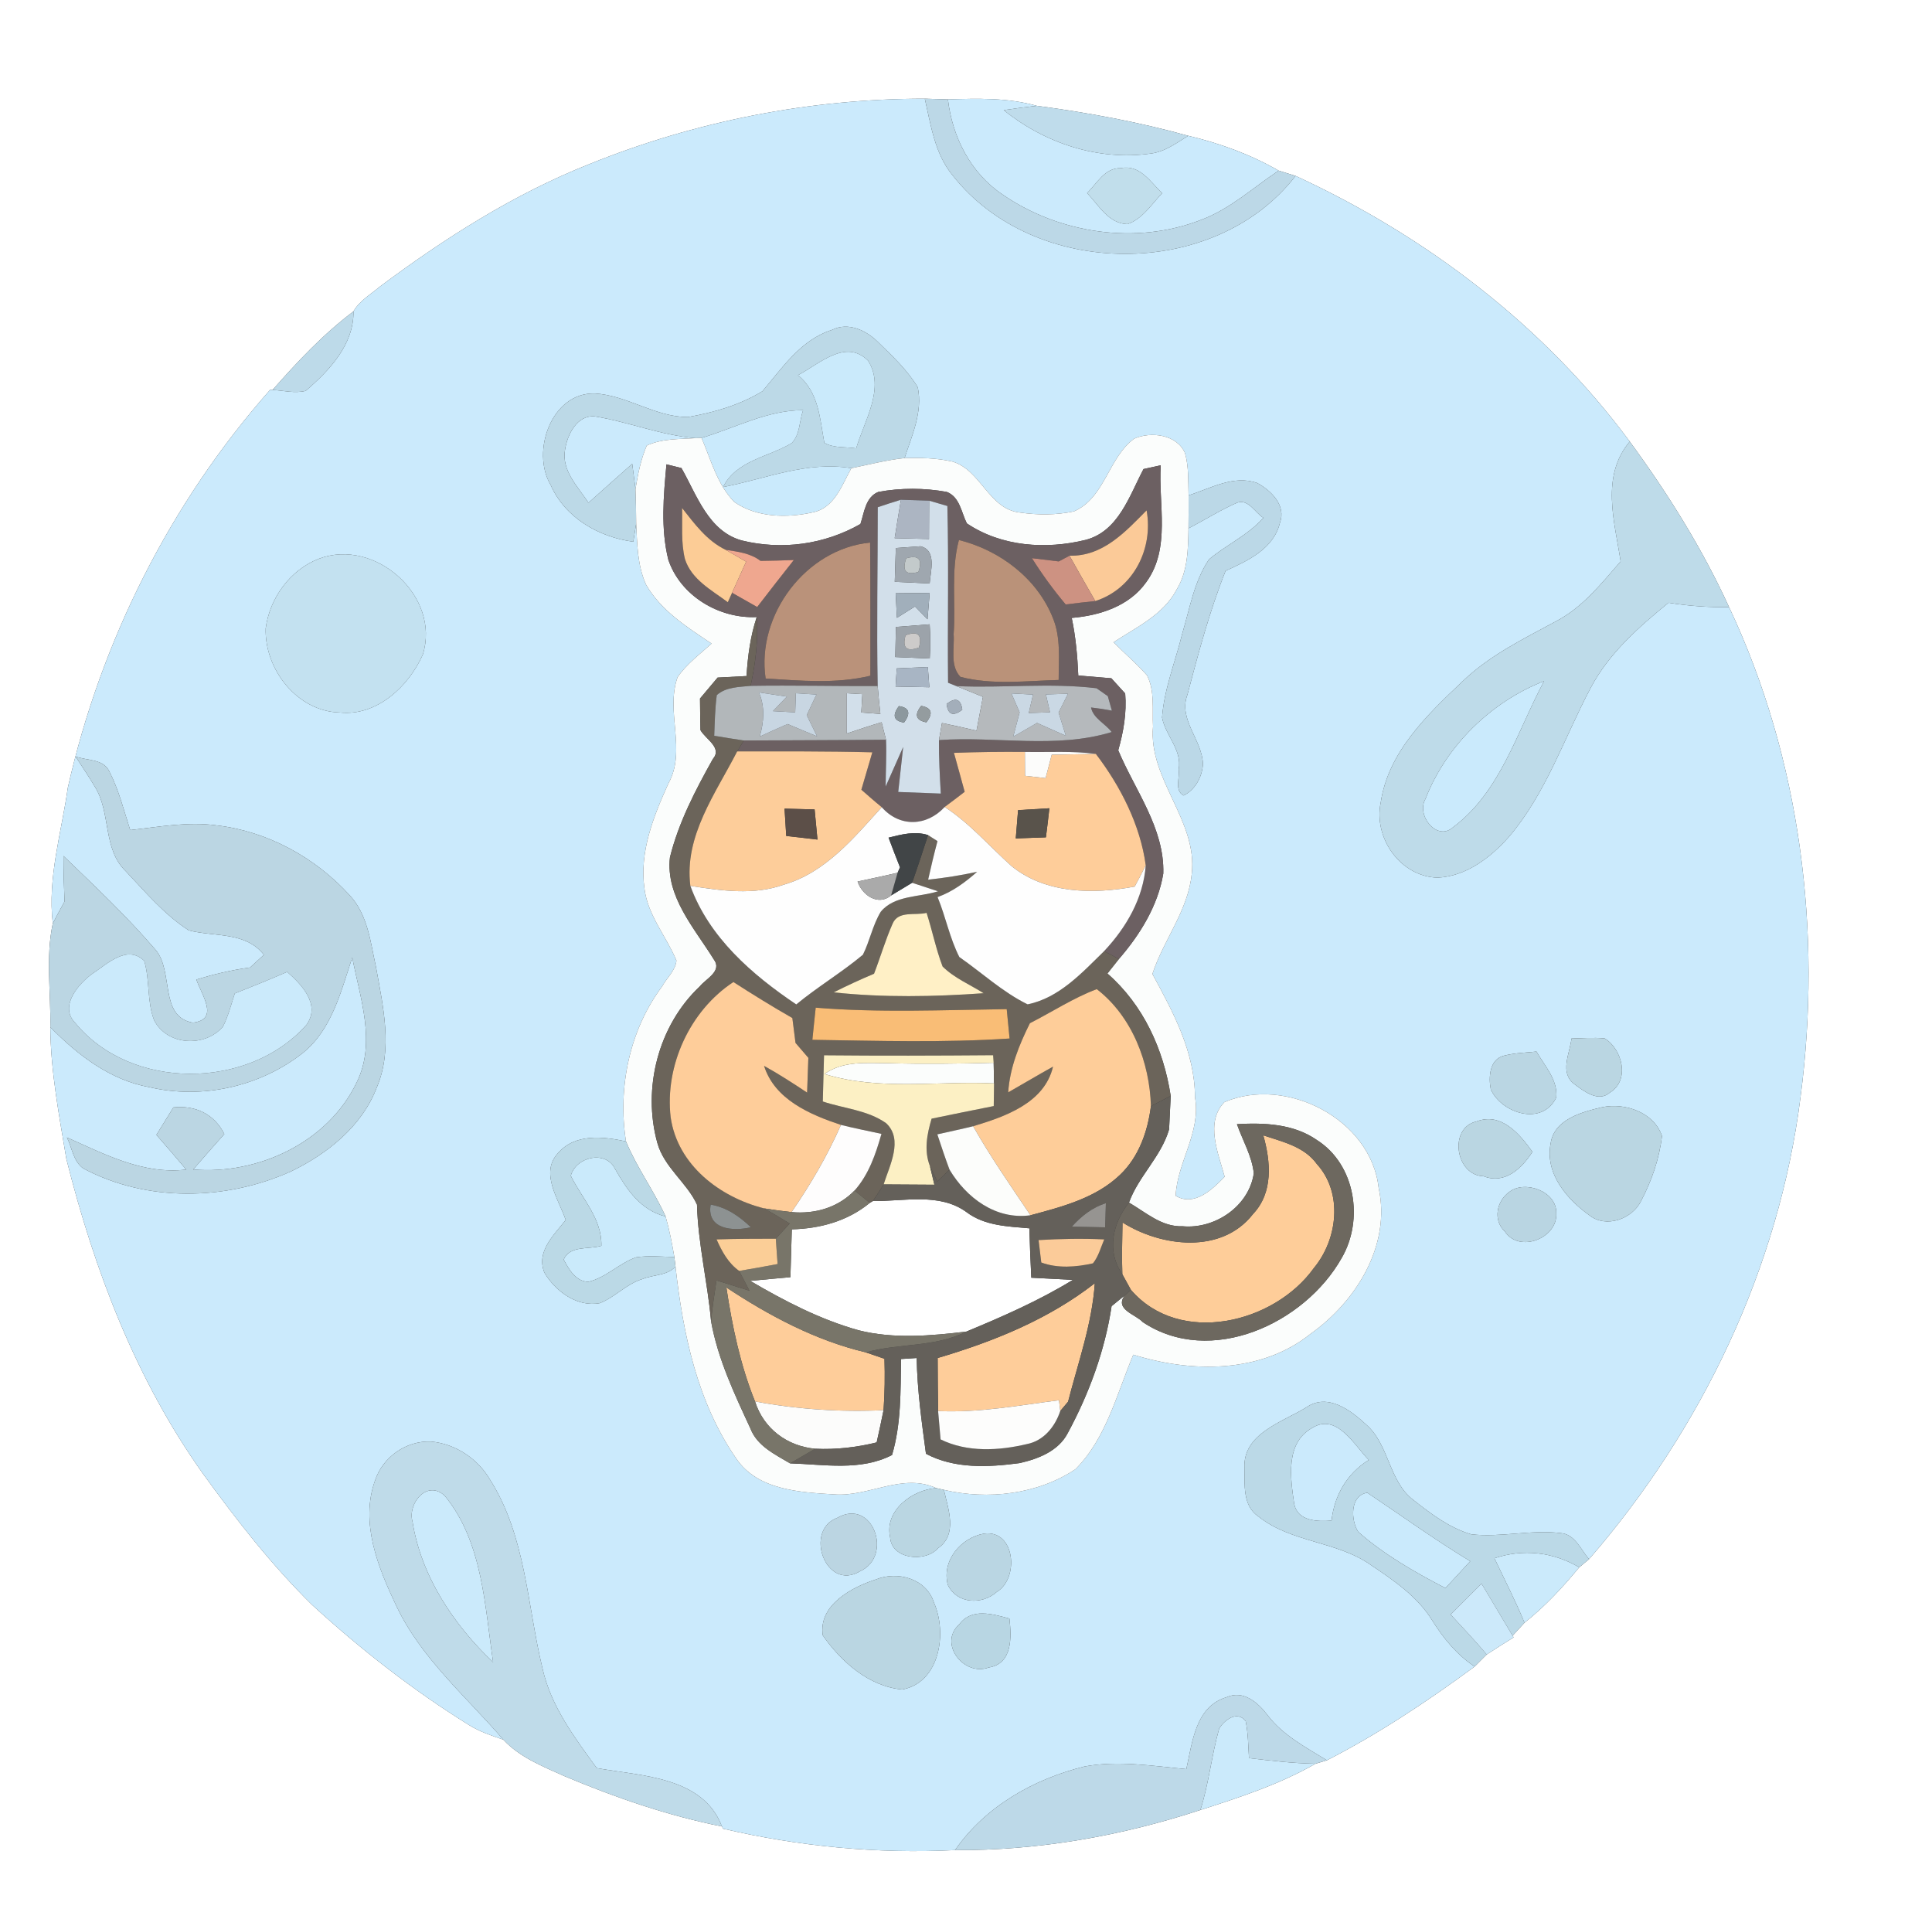 <?xml version="1.0" encoding="UTF-8" ?>
<!DOCTYPE svg PUBLIC "-//W3C//DTD SVG 1.1//EN" "http://www.w3.org/Graphics/SVG/1.1/DTD/svg11.dtd">
<svg width="250pt" height="247pt" viewBox="0 0 250 247" version="1.1" xmlns="http://www.w3.org/2000/svg">
<rect x="0" y="0" width="250" height="247" fill="#333333" stroke="none"/>
<g id="#ffffffff">
<path fill="#ffffff" opacity="1.00" d=" M 0.00 0.00 L 250.00 0.00 L 250.00 247.00 L 0.00 247.00 L 0.00 0.00 M 76.27 21.23 C 66.48 25.11 57.54 30.83 49.13 37.10 C 47.96 38.10 46.50 38.93 45.74 40.29 C 41.84 43.22 38.48 46.80 35.27 50.45 L 34.97 50.42 C 22.06 65.01 13.06 82.92 8.78 101.90 C 7.96 107.73 6.13 113.54 6.83 119.48 C 5.89 123.88 6.60 128.44 6.51 132.90 C 6.55 138.63 7.65 144.28 8.58 149.92 C 12.20 164.35 17.61 178.54 26.30 190.73 C 30.60 196.67 35.13 202.48 40.36 207.63 C 46.68 213.42 53.47 218.72 60.76 223.24 C 62.11 224.07 63.63 224.58 65.13 225.09 C 67.28 227.41 70.31 228.58 73.13 229.85 C 79.68 232.60 86.45 234.93 93.42 236.32 L 93.57 236.61 C 103.39 238.91 113.51 239.88 123.58 239.38 C 134.35 239.45 145.11 237.55 155.33 234.19 C 160.43 232.55 165.57 230.87 170.23 228.20 L 171.70 227.76 C 178.43 224.31 184.73 220.11 190.82 215.63 C 191.21 215.24 191.99 214.46 192.38 214.07 C 193.53 213.32 194.69 212.58 195.86 211.86 L 195.73 211.64 C 196.11 211.22 196.88 210.38 197.27 209.96 C 199.91 207.87 202.21 205.39 204.35 202.79 C 204.67 202.53 205.30 202.01 205.62 201.74 C 220.16 184.98 230.19 164.09 232.98 142.00 C 235.80 120.56 232.99 98.19 223.74 78.55 C 220.27 70.96 215.82 63.85 210.89 57.13 C 199.79 42.13 184.53 30.55 167.65 22.76 C 167.10 22.59 166.01 22.25 165.46 22.08 C 161.82 19.98 157.84 18.54 153.76 17.57 C 147.34 15.78 140.75 14.57 134.15 13.69 C 130.41 12.63 126.50 12.74 122.66 12.86 C 121.91 12.84 120.42 12.80 119.67 12.77 C 104.84 12.77 90.01 15.67 76.27 21.23 Z" />
<path fill="#ffffff" opacity="1.00" d=" M 112.55 155.64 L 112.95 155.40 C 116.96 155.45 121.56 154.28 125.06 156.83 C 127.41 158.61 130.39 158.68 133.20 158.93 C 133.26 161.06 133.34 163.19 133.45 165.32 C 135.24 165.41 137.04 165.50 138.83 165.60 C 134.47 168.27 129.77 170.33 125.05 172.29 C 120.44 172.84 115.66 173.27 111.10 172.12 C 106.13 170.73 101.51 168.33 97.08 165.73 C 98.81 165.56 100.54 165.41 102.28 165.25 C 102.35 163.19 102.41 161.12 102.46 159.06 C 106.13 158.97 109.69 157.99 112.55 155.64 Z" />
</g>
<g id="#cbeafcff">
<path fill="#cbeafc" opacity="1.00" d=" M 76.27 21.23 C 90.01 15.67 104.84 12.77 119.67 12.77 C 120.45 16.19 120.96 19.89 123.26 22.68 C 133.80 36.12 157.13 36.33 167.65 22.76 C 184.53 30.55 199.79 42.13 210.89 57.13 C 207.10 61.63 208.92 67.45 209.71 72.64 C 207.21 75.51 204.78 78.60 201.34 80.39 C 197.12 82.67 192.72 84.81 189.23 88.18 C 184.65 92.52 179.64 97.29 178.66 103.85 C 177.72 108.43 181.20 113.41 186.01 113.56 C 189.72 113.39 192.90 110.95 195.26 108.27 C 200.08 102.62 202.41 95.45 205.84 88.99 C 208.20 84.52 212.05 81.14 215.90 77.99 C 218.49 78.40 221.12 78.60 223.74 78.55 C 232.99 98.19 235.80 120.56 232.98 142.00 C 230.19 164.09 220.16 184.98 205.62 201.74 C 204.55 200.50 203.80 198.49 201.93 198.36 C 198.08 197.89 194.22 198.96 190.38 198.52 C 187.58 197.70 185.19 195.89 182.93 194.11 C 179.68 191.68 179.80 186.94 176.77 184.31 C 174.76 182.45 171.78 180.20 169.05 182.09 C 165.95 184.00 160.84 185.47 161.03 189.91 C 161.07 192.03 160.78 194.82 162.80 196.18 C 167.06 199.62 173.01 199.38 177.42 202.51 C 180.38 204.50 183.44 206.58 185.34 209.68 C 186.78 211.98 188.53 214.12 190.82 215.63 C 184.73 220.11 178.43 224.31 171.70 227.76 C 168.96 226.07 166.02 224.54 164.03 221.93 C 162.80 220.30 160.88 218.62 158.71 219.60 C 154.68 220.80 154.29 225.45 153.51 228.90 C 149.15 228.50 144.71 227.75 140.34 228.56 C 133.77 230.18 127.49 233.73 123.58 239.38 C 113.51 239.88 103.39 238.91 93.57 236.61 L 93.42 236.32 C 90.96 229.85 82.98 229.80 77.22 228.77 C 74.34 224.81 71.28 220.75 70.20 215.87 C 68.21 207.70 68.06 198.81 63.44 191.50 C 61.85 188.75 58.95 186.81 55.78 186.52 C 52.56 186.38 49.51 188.53 48.52 191.59 C 46.58 197.03 48.92 202.81 51.26 207.73 C 54.47 214.55 60.30 219.48 65.13 225.09 C 63.63 224.58 62.11 224.07 60.76 223.24 C 53.47 218.72 46.68 213.42 40.36 207.63 C 35.13 202.48 30.60 196.67 26.30 190.73 C 17.61 178.54 12.20 164.35 8.58 149.92 C 7.65 144.28 6.55 138.63 6.51 132.90 C 10.06 136.51 14.25 139.75 19.35 140.67 C 26.21 142.28 33.71 140.57 39.23 136.21 C 42.96 133.16 44.13 128.26 45.58 123.89 C 46.60 129.15 48.71 134.91 46.15 140.06 C 42.43 147.82 33.38 152.03 25.00 151.32 C 26.33 149.78 27.67 148.25 29.03 146.73 C 27.71 144.12 25.29 143.00 22.44 143.28 C 21.71 144.46 20.98 145.65 20.24 146.84 C 21.54 148.33 22.83 149.82 24.10 151.33 C 18.53 151.99 13.56 149.35 8.66 147.17 C 9.32 148.49 9.48 150.26 10.76 151.17 C 19.01 155.57 29.21 155.36 37.65 151.57 C 42.38 149.28 46.84 145.73 48.76 140.69 C 50.87 135.72 49.57 130.24 48.66 125.16 C 47.95 121.94 47.60 118.36 45.25 115.84 C 40.79 110.94 34.61 107.55 28.00 106.79 C 24.28 106.28 20.54 107.00 16.85 107.40 C 16.02 104.84 15.38 102.20 14.14 99.80 C 13.37 98.15 11.20 98.44 9.77 97.87 C 10.60 99.16 11.47 100.43 12.25 101.75 C 14.39 105.11 13.25 109.80 16.26 112.71 C 18.82 115.42 21.27 118.35 24.43 120.38 C 27.76 121.24 31.77 120.51 34.15 123.54 C 33.70 123.95 32.81 124.77 32.36 125.18 C 30.00 125.50 27.68 126.05 25.41 126.74 C 26.05 128.67 28.46 131.92 24.95 132.32 C 20.55 131.54 22.53 125.64 20.11 122.87 C 16.43 118.58 12.28 114.67 8.21 110.75 C 8.21 112.72 8.27 114.68 8.35 116.64 C 7.83 117.58 7.33 118.53 6.83 119.48 C 6.13 113.54 7.96 107.73 8.78 101.90 C 13.06 82.92 22.06 65.01 34.97 50.42 L 35.27 50.45 C 36.69 50.53 38.15 50.93 39.56 50.57 C 42.61 47.94 45.79 44.61 45.74 40.29 C 46.50 38.93 47.96 38.10 49.13 37.10 C 57.54 30.83 66.48 25.11 76.27 21.23 M 107.67 42.68 C 103.63 43.96 101.26 47.56 98.66 50.62 C 95.76 52.40 92.37 53.38 89.02 53.96 C 84.81 53.98 81.17 51.15 76.97 50.91 C 71.36 50.76 68.69 58.42 71.25 62.74 C 73.12 66.99 77.48 69.50 81.95 70.09 C 82.04 69.51 82.23 68.33 82.32 67.74 C 82.45 70.39 82.48 73.16 83.59 75.63 C 85.52 79.01 88.92 81.16 92.08 83.27 C 90.56 84.65 88.86 85.90 87.68 87.61 C 86.08 92.08 88.87 97.07 86.50 101.35 C 84.58 105.60 82.72 110.19 83.39 114.95 C 83.81 118.43 86.22 121.14 87.53 124.28 C 87.42 125.56 86.27 126.53 85.68 127.63 C 81.44 133.29 79.92 140.75 81.00 147.68 C 78.03 147.05 74.40 146.63 72.19 149.22 C 69.83 151.79 72.30 155.18 73.20 157.85 C 71.69 159.80 69.33 161.93 70.45 164.67 C 71.88 167.08 74.68 169.16 77.62 168.61 C 79.60 167.83 81.08 166.10 83.14 165.49 C 84.54 164.91 86.33 165.07 87.41 163.88 C 88.37 172.53 90.23 181.47 95.28 188.73 C 98.06 192.83 103.52 193.08 108.00 193.36 C 112.46 193.68 116.78 190.55 121.14 192.54 C 118.04 192.77 114.42 195.44 115.18 198.89 C 115.34 201.76 119.71 202.20 121.37 200.33 C 123.97 198.53 122.69 195.24 122.14 192.77 C 127.82 194.10 134.27 193.37 139.17 190.09 C 143.16 186.09 144.51 180.34 146.65 175.28 C 154.18 177.63 163.16 177.74 169.59 172.58 C 175.48 168.39 180.01 161.16 178.40 153.71 C 177.42 144.81 166.42 139.18 158.44 142.60 C 155.89 145.22 157.66 149.23 158.47 152.26 C 156.88 153.88 154.56 156.16 152.13 154.72 C 152.33 150.35 155.44 146.49 154.63 141.96 C 154.61 136.11 151.82 130.99 149.12 126.02 C 150.56 121.60 153.75 117.81 154.21 113.06 C 155.00 106.15 148.59 100.88 149.20 94.00 C 149.09 91.80 149.45 89.42 148.43 87.39 C 147.08 85.86 145.52 84.54 144.09 83.10 C 147.05 81.15 150.55 79.55 152.27 76.26 C 153.71 73.89 153.74 71.04 153.79 68.36 C 155.90 67.28 157.91 65.99 160.09 65.04 C 161.56 64.53 162.41 66.35 163.48 67.00 C 161.50 69.25 158.71 70.47 156.45 72.37 C 154.51 75.23 153.96 78.73 152.98 81.99 C 152.10 85.60 150.64 89.11 150.37 92.84 C 150.81 95.17 152.99 97.03 152.52 99.55 C 152.69 100.64 151.93 102.27 153.16 102.93 C 154.66 102.18 155.55 100.54 155.66 98.90 C 155.61 95.76 152.43 93.12 153.65 89.89 C 155.08 84.48 156.52 79.06 158.59 73.86 C 161.45 72.56 164.81 71.02 165.62 67.65 C 166.46 65.41 164.49 63.47 162.69 62.50 C 159.66 61.40 156.64 63.20 153.80 64.09 C 153.74 62.27 153.84 60.40 153.34 58.63 C 152.29 56.20 148.94 55.80 146.77 56.75 C 143.40 59.21 142.99 64.42 138.96 66.17 C 136.68 66.65 134.31 66.65 132.01 66.32 C 127.95 65.91 126.95 60.81 123.24 59.72 C 121.21 59.26 119.11 59.22 117.05 59.27 C 118.01 56.34 119.42 53.28 118.76 50.12 C 117.43 47.90 115.51 46.10 113.67 44.31 C 112.15 42.77 109.78 41.62 107.67 42.68 M 41.25 72.30 C 37.53 73.74 34.90 77.39 34.38 81.30 C 34.22 86.59 38.45 92.04 43.95 92.19 C 48.76 92.70 52.88 88.81 54.71 84.70 C 57.08 77.16 48.54 69.53 41.25 72.30 M 203.35 134.37 C 203.13 136.30 201.76 138.81 203.73 140.28 C 204.98 141.20 206.83 142.66 208.31 141.37 C 210.96 139.77 209.92 135.74 207.65 134.36 C 206.22 134.22 204.78 134.33 203.35 134.37 M 194.58 136.60 C 192.72 137.09 192.60 139.41 192.91 140.97 C 194.36 144.08 199.58 145.74 201.38 142.00 C 201.59 139.70 199.88 137.92 198.82 136.06 C 197.40 136.20 195.96 136.24 194.58 136.60 M 207.32 143.26 C 204.71 143.87 201.10 144.82 200.65 147.95 C 199.90 151.84 202.74 155.16 205.69 157.26 C 207.85 158.95 211.23 157.71 212.36 155.38 C 213.73 152.77 214.72 149.92 215.06 146.98 C 214.02 143.92 210.28 142.64 207.32 143.26 M 191.98 152.19 C 194.74 153.27 196.93 151.17 198.30 149.03 C 196.65 146.75 194.28 143.87 191.07 145.10 C 187.41 145.90 188.32 152.10 191.98 152.19 M 195.29 154.23 C 193.66 155.40 193.16 157.87 194.72 159.33 C 196.58 162.18 201.59 160.22 201.38 156.96 C 201.47 154.14 197.29 152.64 195.29 154.23 M 108.36 196.38 C 103.98 197.99 106.86 205.96 111.27 203.31 C 115.64 201.36 112.94 193.76 108.36 196.38 M 127.34 198.43 C 124.33 198.95 121.82 201.94 122.65 205.07 C 123.83 207.55 127.09 207.67 128.99 205.97 C 131.92 204.21 131.37 197.90 127.34 198.43 M 113.32 204.37 C 110.18 205.38 105.87 207.70 106.47 211.60 C 108.85 215.01 112.44 218.21 116.75 218.60 C 121.63 217.70 122.59 211.25 120.85 207.35 C 119.87 204.24 116.13 203.22 113.32 204.37 M 124.12 210.18 C 121.38 212.64 124.71 216.95 127.95 215.75 C 131.04 215.26 130.89 211.82 130.62 209.42 C 128.44 208.84 125.73 208.00 124.12 210.18 Z" />
<path fill="#cbeafc" opacity="1.00" d=" M 122.66 12.86 C 126.50 12.74 130.41 12.63 134.15 13.69 C 132.73 13.85 131.31 14.04 129.89 14.25 C 135.17 18.52 142.11 20.83 148.89 19.87 C 150.73 19.65 152.23 18.50 153.76 17.57 C 157.84 18.54 161.82 19.98 165.46 22.08 C 162.16 24.26 159.19 27.04 155.44 28.44 C 147.06 31.72 137.12 30.25 129.76 25.19 C 125.60 22.41 123.24 17.75 122.66 12.86 M 140.67 24.98 C 142.18 26.55 143.43 28.92 145.89 29.00 C 147.86 28.32 149.00 26.43 150.38 25.00 C 148.89 23.55 147.47 21.24 145.03 21.76 C 142.97 21.69 141.95 23.73 140.67 24.98 Z" />
<path fill="#cbeafc" opacity="1.00" d=" M 73.12 58.15 C 73.42 56.22 74.67 53.66 76.98 53.88 C 81.37 54.59 85.56 56.34 90.02 56.69 C 87.90 56.83 85.66 56.73 83.69 57.65 C 82.92 59.43 82.55 61.35 82.23 63.26 C 82.13 62.45 81.91 60.82 81.81 60.01 C 79.91 61.68 78.04 63.37 76.15 65.05 C 74.78 62.97 72.62 60.87 73.12 58.15 Z" />
<path fill="#cbeafc" opacity="1.00" d=" M 169.79 184.76 C 172.96 182.76 175.23 186.98 177.12 188.90 C 174.30 190.66 172.67 193.46 172.30 196.75 C 170.48 196.88 167.93 196.85 167.47 194.60 C 166.99 191.28 166.28 186.71 169.79 184.76 Z" />
</g>
<g id="#bcd8e7ff">
<path fill="#bcd8e7" opacity="1.00" d=" M 119.67 12.77 C 120.42 12.80 121.91 12.84 122.66 12.86 C 123.24 17.75 125.60 22.41 129.76 25.19 C 137.12 30.25 147.06 31.72 155.44 28.44 C 159.19 27.04 162.16 24.26 165.46 22.08 C 166.01 22.25 167.10 22.59 167.65 22.76 C 157.13 36.33 133.80 36.12 123.26 22.68 C 120.96 19.89 120.45 16.19 119.67 12.77 Z" />
</g>
<g id="#bfdcebff">
<path fill="#bfdceb" opacity="1.00" d=" M 129.89 14.25 C 131.31 14.04 132.73 13.85 134.15 13.69 C 140.75 14.57 147.34 15.78 153.76 17.57 C 152.23 18.50 150.73 19.65 148.89 19.87 C 142.11 20.83 135.17 18.52 129.89 14.25 Z" />
</g>
<g id="#c1deebff">
<path fill="#c1deeb" opacity="1.00" d=" M 140.67 24.98 C 141.95 23.73 142.97 21.69 145.03 21.76 C 147.47 21.24 148.89 23.55 150.38 25.00 C 149.00 26.43 147.86 28.32 145.89 29.00 C 143.43 28.92 142.18 26.55 140.67 24.98 Z" />
</g>
<g id="#bddae9ff">
<path fill="#bddae9" opacity="1.00" d=" M 35.27 50.45 C 38.48 46.80 41.84 43.22 45.74 40.29 C 45.79 44.61 42.61 47.94 39.56 50.57 C 38.15 50.93 36.69 50.53 35.27 50.45 Z" />
</g>
<g id="#bcd9e7ff">
<path fill="#bcd9e7" opacity="1.00" d=" M 107.67 42.68 C 109.78 41.62 112.15 42.77 113.67 44.31 C 115.51 46.10 117.43 47.90 118.76 50.12 C 119.42 53.28 118.01 56.34 117.05 59.27 C 114.72 59.52 112.45 60.11 110.16 60.58 C 104.42 59.62 99.08 61.96 93.56 63.02 C 95.31 59.54 99.43 59.16 102.45 57.33 C 103.53 56.23 103.43 54.46 103.92 53.07 C 99.26 53.07 95.14 55.37 90.78 56.66 L 90.02 56.69 C 85.56 56.34 81.37 54.59 76.98 53.88 C 74.67 53.66 73.42 56.22 73.12 58.15 C 72.62 60.87 74.78 62.97 76.15 65.05 C 78.04 63.37 79.91 61.68 81.81 60.01 C 81.91 60.82 82.13 62.45 82.23 63.26 C 82.28 64.75 82.32 66.25 82.32 67.74 C 82.23 68.33 82.04 69.51 81.95 70.09 C 77.48 69.50 73.12 66.99 71.25 62.74 C 68.69 58.42 71.36 50.76 76.97 50.91 C 81.17 51.15 84.81 53.98 89.02 53.96 C 92.37 53.38 95.76 52.40 98.66 50.62 C 101.26 47.56 103.63 43.96 107.67 42.68 M 103.26 48.54 C 105.96 50.76 106.09 54.15 106.67 57.30 C 107.91 58.01 109.42 57.79 110.79 58.01 C 111.83 54.46 114.58 50.21 112.33 46.67 C 109.42 43.74 105.97 47.14 103.26 48.54 Z" />
</g>
<g id="#caeafbff">
<path fill="#caeafb" opacity="1.00" d=" M 103.26 48.54 C 105.97 47.14 109.42 43.74 112.33 46.67 C 114.58 50.21 111.83 54.46 110.79 58.01 C 109.42 57.79 107.91 58.01 106.67 57.30 C 106.09 54.15 105.96 50.76 103.26 48.54 Z" />
<path fill="#caeafb" opacity="1.00" d=" M 73.86 152.13 C 74.52 149.66 78.41 148.76 79.61 151.28 C 81.14 153.97 82.92 156.59 86.13 157.40 C 86.62 159.12 86.96 160.87 87.26 162.64 C 85.61 162.61 83.95 162.43 82.31 162.68 C 80.11 163.45 78.41 165.32 76.12 165.85 C 74.49 165.80 73.61 164.23 72.94 162.97 C 73.75 161.09 76.21 161.70 77.82 161.19 C 77.89 157.65 75.32 155.10 73.86 152.13 Z" />
</g>
<g id="#caeafcff">
<path fill="#caeafc" opacity="1.00" d=" M 90.78 56.66 C 95.14 55.37 99.26 53.07 103.92 53.07 C 103.43 54.46 103.53 56.23 102.45 57.33 C 99.43 59.16 95.31 59.54 93.56 63.02 C 99.08 61.96 104.42 59.62 110.16 60.58 C 108.95 62.75 108.00 65.69 105.24 66.28 C 101.87 67.04 97.93 66.99 95.01 64.94 C 92.80 62.68 92.00 59.49 90.78 56.66 Z" />
<path fill="#caeafc" opacity="1.00" d=" M 184.46 103.36 C 187.12 96.50 192.97 90.78 199.80 88.13 C 196.32 94.62 194.16 102.48 188.02 107.04 C 185.93 108.92 183.21 105.46 184.46 103.36 Z" />
<path fill="#caeafc" opacity="1.00" d=" M 175.76 198.21 C 174.78 196.72 174.66 193.48 176.93 193.14 C 181.35 196.11 185.68 199.23 190.25 202.00 C 189.18 203.16 188.11 204.32 187.04 205.48 C 183.07 203.42 179.13 201.17 175.76 198.21 Z" />
</g>
<g id="#fbfdfcff">
<path fill="#fbfdfc" opacity="1.00" d=" M 146.77 56.75 C 148.94 55.80 152.29 56.20 153.34 58.63 C 153.84 60.40 153.74 62.27 153.80 64.09 C 153.81 65.51 153.80 66.93 153.79 68.36 C 153.74 71.04 153.71 73.89 152.27 76.26 C 150.55 79.55 147.05 81.15 144.09 83.10 C 145.52 84.54 147.08 85.86 148.43 87.39 C 149.45 89.42 149.09 91.80 149.20 94.00 C 148.59 100.88 155.00 106.15 154.21 113.06 C 153.75 117.81 150.56 121.60 149.12 126.02 C 151.82 130.99 154.61 136.11 154.63 141.96 C 155.44 146.49 152.33 150.35 152.13 154.72 C 154.56 156.16 156.88 153.88 158.47 152.26 C 157.66 149.23 155.89 145.22 158.44 142.60 C 166.42 139.18 177.42 144.81 178.40 153.71 C 180.01 161.16 175.48 168.39 169.59 172.58 C 163.16 177.74 154.18 177.63 146.65 175.28 C 144.51 180.34 143.16 186.09 139.17 190.09 C 134.27 193.37 127.82 194.10 122.14 192.77 L 121.14 192.54 C 116.78 190.55 112.46 193.68 108.00 193.36 C 103.52 193.08 98.06 192.83 95.28 188.73 C 90.23 181.47 88.37 172.53 87.41 163.88 L 87.26 162.64 C 86.96 160.87 86.62 159.12 86.13 157.40 C 84.61 154.05 82.40 151.07 81.00 147.68 C 79.92 140.75 81.44 133.29 85.68 127.63 C 86.27 126.53 87.42 125.56 87.53 124.28 C 86.22 121.14 83.81 118.43 83.39 114.95 C 82.72 110.19 84.58 105.60 86.50 101.35 C 88.87 97.07 86.08 92.08 87.68 87.61 C 88.86 85.90 90.56 84.65 92.08 83.27 C 88.92 81.16 85.52 79.01 83.59 75.63 C 82.48 73.16 82.45 70.39 82.32 67.74 C 82.32 66.25 82.28 64.75 82.23 63.26 C 82.55 61.35 82.92 59.43 83.69 57.65 C 85.66 56.73 87.90 56.83 90.02 56.69 L 90.78 56.66 C 92.00 59.49 92.80 62.68 95.01 64.94 C 97.93 66.99 101.87 67.04 105.24 66.28 C 108.00 65.69 108.95 62.75 110.16 60.58 C 112.45 60.11 114.72 59.52 117.05 59.27 C 119.11 59.22 121.21 59.26 123.24 59.72 C 126.95 60.81 127.95 65.91 132.01 66.32 C 134.31 66.65 136.68 66.65 138.96 66.17 C 142.99 64.42 143.40 59.21 146.77 56.75 M 86.24 60.08 C 85.86 64.18 85.48 68.39 86.48 72.42 C 88.06 77.11 93.06 80.07 97.92 79.84 C 97.10 82.31 96.76 84.88 96.60 87.47 C 95.35 87.53 94.11 87.60 92.86 87.67 C 92.10 88.58 91.34 89.48 90.58 90.38 C 90.59 91.74 90.61 93.11 90.64 94.47 C 91.30 95.65 93.51 96.74 92.24 98.21 C 89.98 102.25 87.81 106.41 86.69 110.93 C 86.12 116.01 89.87 120.10 92.37 124.14 C 93.50 125.65 91.35 126.63 90.56 127.62 C 85.18 132.68 83.10 140.81 85.06 147.88 C 85.94 151.05 88.89 153.02 90.19 155.86 C 90.33 160.94 91.56 165.89 92.01 170.94 C 92.88 175.82 95.03 180.35 97.10 184.82 C 97.97 187.10 100.27 188.17 102.23 189.34 C 106.63 189.47 111.33 190.37 115.43 188.26 C 116.62 184.23 116.53 180.00 116.59 175.84 C 117.09 175.81 118.11 175.74 118.62 175.71 C 118.69 179.87 119.27 183.99 119.82 188.10 C 123.53 190.07 127.87 189.85 131.91 189.31 C 134.33 188.77 136.96 187.76 138.17 185.42 C 140.93 180.31 142.97 174.76 143.84 169.00 C 144.26 168.66 145.11 167.97 145.53 167.62 C 144.20 169.44 146.96 170.06 147.88 171.07 C 156.65 176.90 168.82 171.26 173.60 162.79 C 176.50 157.84 175.40 150.67 170.40 147.50 C 167.38 145.40 163.60 145.25 160.06 145.45 C 160.79 147.56 162.01 149.57 162.24 151.82 C 161.61 156.09 157.19 159.06 153.01 158.66 C 150.33 158.77 148.27 156.86 146.09 155.60 C 147.32 152.19 150.24 149.68 151.28 146.13 C 151.34 144.69 151.41 143.24 151.49 141.80 C 150.56 135.76 147.95 130.02 143.30 125.96 C 143.67 125.49 144.42 124.55 144.79 124.08 C 147.51 120.95 149.85 117.17 150.53 113.02 C 150.70 107.16 146.87 102.26 144.70 97.08 C 145.38 94.69 145.81 92.23 145.60 89.73 C 145.15 89.24 144.25 88.25 143.81 87.76 C 142.38 87.63 140.95 87.51 139.53 87.40 C 139.42 84.90 139.20 82.40 138.68 79.95 C 142.30 79.65 146.13 78.43 148.32 75.33 C 151.53 70.93 149.87 65.22 150.20 60.20 C 149.45 60.36 148.71 60.52 147.97 60.69 C 146.14 64.15 144.74 68.73 140.50 69.85 C 135.36 71.12 129.60 70.74 125.11 67.72 C 124.39 66.30 124.21 64.31 122.52 63.65 C 119.61 63.12 116.56 63.11 113.65 63.65 C 111.99 64.32 111.83 66.33 111.34 67.80 C 106.69 70.45 101.19 71.21 95.99 69.93 C 91.67 68.74 90.17 64.06 88.18 60.56 C 87.69 60.44 86.72 60.20 86.24 60.08 Z" />
<path fill="#fbfdfc" opacity="1.00" d=" M 106.68 138.96 C 109.11 137.23 112.13 137.55 114.93 137.56 C 119.48 137.69 124.03 137.63 128.58 137.51 C 128.59 138.18 128.62 139.51 128.63 140.18 C 121.33 139.83 113.80 141.17 106.68 138.96 Z" />
</g>
<g id="#bedbe9ff">
<path fill="#bedbe9" opacity="1.00" d=" M 209.71 72.64 C 208.92 67.45 207.10 61.63 210.89 57.13 C 215.82 63.85 220.27 70.96 223.74 78.55 C 221.12 78.60 218.49 78.40 215.90 77.99 C 212.05 81.14 208.20 84.52 205.84 88.99 C 202.41 95.45 200.08 102.62 195.26 108.27 C 192.90 110.95 189.72 113.39 186.01 113.56 C 181.20 113.41 177.72 108.43 178.66 103.85 C 179.64 97.29 184.65 92.52 189.23 88.18 C 192.72 84.81 197.12 82.67 201.34 80.39 C 204.78 78.60 207.21 75.51 209.71 72.64 M 184.46 103.36 C 183.21 105.46 185.93 108.92 188.02 107.04 C 194.16 102.48 196.32 94.62 199.80 88.13 C 192.97 90.78 187.12 96.50 184.46 103.36 Z" />
</g>
<g id="#6c6062ff">
<path fill="#6c6062" opacity="1.00" d=" M 86.24 60.08 C 86.72 60.20 87.69 60.44 88.18 60.56 C 90.17 64.06 91.67 68.74 95.99 69.93 C 101.19 71.21 106.69 70.45 111.34 67.80 C 111.83 66.33 111.99 64.32 113.65 63.65 C 116.56 63.11 119.61 63.12 122.52 63.65 C 124.21 64.31 124.39 66.30 125.11 67.72 C 129.60 70.74 135.36 71.12 140.50 69.85 C 144.74 68.73 146.14 64.15 147.97 60.69 C 148.71 60.52 149.45 60.36 150.20 60.20 C 149.87 65.22 151.53 70.93 148.32 75.33 C 146.13 78.43 142.30 79.65 138.68 79.95 C 139.20 82.40 139.42 84.90 139.53 87.40 C 140.95 87.51 142.38 87.63 143.81 87.76 C 144.25 88.25 145.15 89.24 145.60 89.73 C 145.81 92.23 145.38 94.69 144.70 97.08 C 146.87 102.26 150.70 107.16 150.53 113.02 C 149.85 117.17 147.51 120.95 144.79 124.08 C 144.31 123.83 143.35 123.33 142.87 123.07 C 145.74 120.01 147.94 116.24 148.26 111.97 C 147.56 106.75 144.99 101.72 141.80 97.54 C 138.76 97.14 135.68 97.35 132.62 97.29 C 129.56 97.26 126.50 97.30 123.44 97.41 C 123.90 99.09 124.38 100.77 124.83 102.45 C 123.97 103.11 123.11 103.77 122.24 104.41 C 119.92 106.94 116.40 107.06 114.10 104.44 C 113.20 103.71 112.33 102.94 111.46 102.18 C 111.94 100.57 112.41 98.95 112.88 97.34 C 107.05 97.19 101.22 97.22 95.39 97.22 L 96.25 95.81 C 102.38 95.77 108.51 95.78 114.65 95.71 C 114.73 97.73 114.61 99.74 114.60 101.77 C 115.37 100.06 116.11 98.36 116.87 96.65 C 116.66 98.59 116.44 100.53 116.23 102.47 C 118.06 102.53 119.90 102.60 121.74 102.68 C 121.61 100.38 121.48 98.07 121.50 95.76 C 128.93 95.23 136.63 96.93 143.85 94.72 C 143.04 93.63 141.46 92.95 141.18 91.54 C 142.08 91.64 142.98 91.78 143.88 91.95 L 143.35 90.07 C 142.99 89.82 142.26 89.31 141.89 89.05 C 135.87 88.32 129.79 89.05 123.75 88.77 C 123.48 88.67 122.95 88.45 122.68 88.34 C 122.60 80.72 122.78 73.09 122.59 65.47 C 122.00 65.30 120.82 64.95 120.23 64.78 C 119.32 64.75 117.49 64.69 116.58 64.66 C 115.57 64.97 114.57 65.29 113.58 65.63 C 113.58 73.34 113.43 81.05 113.57 88.76 C 108.09 88.79 102.61 88.65 97.13 88.74 C 97.76 85.82 98.13 82.83 97.92 79.84 C 93.06 80.07 88.06 77.11 86.48 72.42 C 85.48 68.39 85.86 64.18 86.24 60.08 M 88.26 65.73 C 88.32 67.93 88.10 70.17 88.63 72.33 C 89.47 74.99 92.09 76.36 94.18 77.92 L 94.73 76.70 C 95.81 77.31 96.89 77.93 97.98 78.54 C 99.55 76.50 101.13 74.47 102.72 72.46 C 101.28 72.51 99.84 72.56 98.41 72.57 C 97.11 71.57 95.47 71.38 93.90 71.14 C 91.48 69.98 89.88 67.78 88.26 65.73 M 138.39 71.90 C 138.04 72.08 137.35 72.45 137.00 72.64 C 135.85 72.50 134.69 72.36 133.53 72.22 C 134.85 74.32 136.31 76.32 137.90 78.21 C 139.18 78.05 140.45 77.90 141.73 77.77 C 146.66 76.19 149.27 71.01 148.37 66.03 C 145.60 68.84 142.70 72.01 138.39 71.90 M 124.08 69.87 C 123.02 73.85 123.69 78.00 123.40 82.06 C 123.54 83.86 122.88 86.13 124.28 87.58 C 128.43 88.66 132.76 88.09 136.99 87.98 C 136.99 85.30 137.29 82.49 136.24 79.95 C 134.19 74.82 129.36 71.18 124.08 69.87 M 99.07 87.79 C 103.59 88.07 108.17 88.51 112.63 87.43 C 112.62 81.68 112.66 75.94 112.59 70.20 C 104.29 71.01 97.85 79.55 99.07 87.79 Z" />
</g>
<g id="#bbd8e7ff">
<path fill="#bbd8e7" opacity="1.00" d=" M 153.80 64.09 C 156.64 63.20 159.66 61.40 162.69 62.50 C 164.49 63.47 166.46 65.41 165.62 67.65 C 164.81 71.02 161.45 72.56 158.59 73.86 C 156.52 79.06 155.08 84.48 153.65 89.89 C 152.43 93.12 155.61 95.76 155.66 98.90 C 155.55 100.54 154.66 102.18 153.16 102.93 C 151.93 102.27 152.69 100.64 152.52 99.55 C 152.99 97.03 150.81 95.17 150.37 92.84 C 150.64 89.11 152.10 85.60 152.98 81.99 C 153.96 78.73 154.51 75.23 156.45 72.37 C 158.71 70.47 161.50 69.25 163.48 67.00 C 162.41 66.35 161.56 64.53 160.09 65.04 C 157.91 65.99 155.90 67.28 153.79 68.36 C 153.80 66.93 153.81 65.51 153.80 64.09 Z" />
</g>
<g id="#d2dfeaff">
<path fill="#d2dfea" opacity="1.00" d=" M 113.58 65.63 C 114.57 65.29 115.57 64.97 116.58 64.66 C 116.30 66.31 116.03 67.97 115.77 69.63 C 117.25 69.67 118.73 69.70 120.21 69.74 C 120.22 68.09 120.23 66.44 120.23 64.78 C 120.82 64.95 122.00 65.30 122.59 65.47 C 122.78 73.09 122.60 80.72 122.68 88.34 C 122.95 88.45 123.48 88.67 123.75 88.77 C 124.89 89.23 126.04 89.70 127.19 90.16 C 126.91 91.62 126.63 93.08 126.36 94.54 C 124.88 94.19 123.39 93.85 121.89 93.55 C 121.79 94.10 121.60 95.21 121.50 95.76 C 121.48 98.07 121.61 100.38 121.74 102.68 C 119.90 102.60 118.06 102.53 116.23 102.47 C 116.44 100.53 116.66 98.59 116.87 96.65 C 116.11 98.36 115.37 100.06 114.60 101.77 C 114.61 99.74 114.73 97.73 114.65 95.71 C 114.50 95.14 114.22 94.01 114.08 93.45 C 112.57 93.90 111.07 94.40 109.58 94.90 C 109.59 93.17 109.59 91.43 109.58 89.70 C 110.08 89.73 111.09 89.79 111.59 89.81 C 111.56 90.41 111.49 91.59 111.45 92.19 C 112.07 92.23 113.30 92.32 113.92 92.37 C 113.78 91.17 113.67 89.96 113.57 88.76 C 113.43 81.05 113.58 73.34 113.58 65.63 M 115.92 70.91 C 115.87 72.36 115.83 73.82 115.78 75.28 C 117.29 75.35 118.79 75.42 120.30 75.49 C 120.40 73.95 121.26 71.19 119.11 70.68 C 118.31 70.73 116.72 70.85 115.92 70.91 M 115.90 76.76 C 115.94 77.55 116.02 79.15 116.06 79.94 C 116.84 79.45 117.62 78.96 118.40 78.47 C 118.80 78.88 119.61 79.71 120.02 80.13 C 120.09 79.28 120.23 77.57 120.30 76.72 C 118.83 76.73 117.36 76.74 115.90 76.76 M 115.93 81.12 C 115.90 82.42 115.87 83.71 115.85 85.01 C 117.33 85.07 118.82 85.13 120.31 85.20 C 120.40 83.72 120.40 82.25 120.30 80.78 C 118.84 80.89 117.39 81.00 115.93 81.12 M 116.04 86.48 C 116.00 87.07 115.93 88.24 115.89 88.83 C 117.35 88.85 118.80 88.89 120.26 88.92 C 120.21 88.27 120.11 86.96 120.06 86.31 C 118.72 86.37 117.38 86.43 116.04 86.48 M 116.32 91.36 C 115.42 92.57 115.64 93.28 116.98 93.49 C 117.89 92.27 117.66 91.56 116.32 91.36 M 119.20 91.33 C 118.29 92.49 118.51 93.20 119.87 93.46 C 120.79 92.29 120.56 91.58 119.20 91.33 M 122.49 91.09 C 122.67 92.49 123.35 92.73 124.52 91.83 C 124.33 90.43 123.65 90.18 122.49 91.09 Z" />
</g>
<g id="#acb5c2ff">
<path fill="#acb5c2" opacity="1.00" d=" M 116.58 64.66 C 117.49 64.69 119.32 64.75 120.23 64.78 C 120.23 66.44 120.22 68.09 120.21 69.74 C 118.73 69.70 117.25 69.67 115.77 69.63 C 116.03 67.97 116.30 66.31 116.58 64.66 Z" />
</g>
<g id="#fccc96ff">
<path fill="#fccc96" opacity="1.00" d=" M 88.26 65.73 C 89.88 67.78 91.48 69.98 93.90 71.14 C 94.78 71.65 95.66 72.16 96.55 72.67 C 95.94 74.01 95.34 75.36 94.73 76.70 L 94.18 77.92 C 92.09 76.36 89.47 74.99 88.63 72.33 C 88.10 70.17 88.32 67.93 88.26 65.73 Z" />
</g>
<g id="#fbca98ff">
<path fill="#fbca98" opacity="1.00" d=" M 138.39 71.90 C 142.70 72.01 145.60 68.84 148.37 66.03 C 149.27 71.01 146.66 76.19 141.73 77.77 C 140.60 75.82 139.49 73.86 138.39 71.90 Z" />
</g>
<g id="#ba9279ff">
<path fill="#ba9279" opacity="1.00" d=" M 124.08 69.87 C 129.36 71.18 134.19 74.82 136.24 79.95 C 137.29 82.49 136.99 85.30 136.99 87.98 C 132.76 88.09 128.43 88.66 124.28 87.58 C 122.88 86.13 123.54 83.86 123.40 82.06 C 123.69 78.00 123.02 73.85 124.08 69.87 Z" />
</g>
<g id="#efa78fff">
<path fill="#efa78f" opacity="1.00" d=" M 93.90 71.14 C 95.47 71.38 97.11 71.57 98.41 72.57 C 99.84 72.56 101.28 72.51 102.72 72.46 C 101.13 74.47 99.55 76.50 97.98 78.54 C 96.89 77.93 95.81 77.31 94.73 76.70 C 95.34 75.36 95.94 74.01 96.55 72.67 C 95.66 72.16 94.78 71.65 93.90 71.14 Z" />
</g>
<g id="#ba927aff">
<path fill="#ba927a" opacity="1.00" d=" M 99.07 87.79 C 97.85 79.55 104.29 71.01 112.59 70.20 C 112.66 75.94 112.62 81.68 112.63 87.43 C 108.17 88.51 103.59 88.07 99.07 87.79 Z" />
</g>
<g id="#9fa7afff">
<path fill="#9fa7af" opacity="1.00" d=" M 115.92 70.91 C 116.72 70.85 118.31 70.73 119.11 70.68 C 121.26 71.19 120.40 73.95 120.30 75.49 C 118.79 75.42 117.29 75.35 115.78 75.28 C 115.83 73.82 115.87 72.36 115.92 70.91 M 117.26 72.24 C 116.70 73.88 117.22 74.47 118.84 74.00 C 119.40 72.35 118.87 71.77 117.26 72.24 Z" />
</g>
<g id="#c3e1f0ff">
<path fill="#c3e1f0" opacity="1.00" d=" M 41.25 72.30 C 48.54 69.53 57.08 77.16 54.71 84.70 C 52.88 88.81 48.76 92.70 43.95 92.19 C 38.45 92.04 34.22 86.59 34.38 81.30 C 34.90 77.39 37.53 73.74 41.25 72.30 Z" />
</g>
<g id="#c3cacbff">
<path fill="#c3cacb" opacity="1.00" d=" M 117.26 72.24 C 118.87 71.77 119.40 72.35 118.84 74.00 C 117.22 74.47 116.70 73.88 117.26 72.24 Z" />
</g>
<g id="#cd9282ff">
<path fill="#cd9282" opacity="1.00" d=" M 133.53 72.22 C 134.69 72.36 135.85 72.50 137.00 72.64 C 137.35 72.45 138.04 72.08 138.39 71.90 C 139.49 73.86 140.60 75.82 141.73 77.77 C 140.45 77.90 139.18 78.05 137.90 78.21 C 136.31 76.32 134.85 74.32 133.53 72.22 Z" />
</g>
<g id="#a1afbbff">
<path fill="#a1afbb" opacity="1.00" d=" M 115.90 76.76 C 117.36 76.74 118.83 76.73 120.30 76.72 C 120.23 77.57 120.09 79.28 120.02 80.13 C 119.61 79.71 118.80 78.88 118.40 78.47 C 117.62 78.96 116.84 79.45 116.06 79.94 C 116.02 79.15 115.94 77.55 115.90 76.76 Z" />
</g>
<g id="#6b645aff">
<path fill="#6b645a" opacity="1.00" d=" M 97.92 79.84 C 98.13 82.83 97.76 85.82 97.13 88.74 C 95.63 88.90 93.95 88.87 92.75 89.94 C 92.52 91.68 92.49 93.44 92.42 95.20 C 93.69 95.42 94.97 95.62 96.25 95.81 L 95.39 97.22 C 92.60 102.67 88.51 108.15 89.33 114.62 C 91.75 121.28 97.32 126.12 103.04 129.96 C 105.81 127.67 108.91 125.83 111.66 123.53 C 112.56 121.73 112.92 119.70 113.97 117.97 C 115.75 115.81 118.94 116.11 121.38 115.32 C 120.26 114.95 119.14 114.58 118.03 114.22 C 118.73 112.17 119.43 110.12 120.09 108.05 C 120.39 108.24 121.00 108.63 121.31 108.83 C 120.87 110.48 120.47 112.15 120.10 113.82 C 122.23 113.59 124.35 113.26 126.44 112.80 C 124.91 114.15 123.26 115.38 121.32 116.07 C 122.37 118.61 122.89 121.39 124.14 123.83 C 127.07 125.87 129.76 128.38 132.97 129.95 C 137.06 129.12 140.01 125.86 142.87 123.07 C 143.35 123.33 144.31 123.83 144.79 124.08 C 144.42 124.55 143.67 125.49 143.30 125.96 C 147.95 130.02 150.56 135.76 151.49 141.80 C 150.85 142.13 149.57 142.79 148.93 143.12 C 148.77 137.46 146.49 131.50 141.92 127.98 C 138.89 129.12 136.16 130.92 133.27 132.39 C 131.87 135.20 130.67 138.16 130.46 141.34 C 132.40 140.24 134.31 139.09 136.26 138.01 C 135.15 142.73 130.04 144.48 125.92 145.72 C 124.38 146.10 122.83 146.42 121.29 146.77 C 121.80 148.30 122.30 149.83 122.87 151.34 C 122.34 151.85 121.81 152.36 121.28 152.87 C 121.04 152.37 120.57 151.37 120.33 150.87 C 119.54 148.84 119.96 146.74 120.55 144.74 C 123.23 144.20 125.90 143.63 128.59 143.11 C 128.60 142.38 128.62 140.91 128.63 140.18 C 128.62 139.51 128.59 138.18 128.58 137.51 L 128.51 136.53 C 121.22 136.59 113.92 136.61 106.63 136.54 C 106.57 138.53 106.52 140.53 106.47 142.52 C 109.19 143.43 112.28 143.63 114.67 145.33 C 116.93 147.45 115.09 150.84 114.34 153.25 C 113.90 153.98 113.43 154.69 112.95 155.40 L 112.55 155.64 C 112.06 155.24 111.07 154.44 110.58 154.04 C 112.42 151.97 113.32 149.33 114.06 146.71 C 112.31 146.33 110.56 145.98 108.82 145.55 C 104.83 144.22 100.25 142.28 98.87 137.91 C 100.78 138.97 102.62 140.16 104.44 141.37 C 104.49 139.87 104.55 138.37 104.60 136.87 C 104.19 136.39 103.36 135.42 102.94 134.94 C 102.80 133.86 102.66 132.79 102.53 131.72 C 99.94 130.24 97.40 128.67 94.90 127.06 C 89.27 130.76 86.01 137.88 86.78 144.55 C 87.66 150.73 93.13 154.90 98.87 156.35 C 100.00 156.97 101.09 157.64 102.19 158.31 C 101.74 158.80 100.84 159.78 100.39 160.27 C 97.83 160.27 95.28 160.28 92.72 160.36 C 93.41 161.91 94.23 163.44 95.65 164.44 C 96.10 165.29 96.54 166.15 96.98 167.00 C 95.56 166.56 94.13 166.11 92.71 165.67 C 92.45 167.42 92.18 169.17 92.01 170.94 C 91.56 165.89 90.33 160.94 90.19 155.86 C 88.89 153.02 85.94 151.05 85.06 147.88 C 83.10 140.81 85.18 132.68 90.56 127.62 C 91.35 126.63 93.50 125.65 92.37 124.14 C 89.87 120.10 86.12 116.01 86.69 110.93 C 87.81 106.41 89.98 102.25 92.24 98.21 C 93.51 96.74 91.30 95.65 90.64 94.47 C 90.61 93.11 90.59 91.74 90.58 90.38 C 91.34 89.48 92.10 88.58 92.86 87.67 C 94.11 87.60 95.35 87.53 96.60 87.47 C 96.76 84.88 97.10 82.31 97.92 79.84 M 115.50 119.52 C 114.57 121.62 113.93 123.84 113.10 125.99 C 111.33 126.73 109.59 127.54 107.87 128.40 C 114.32 129.09 120.83 128.97 127.28 128.51 C 125.50 127.38 123.48 126.55 121.97 125.05 C 121.11 122.79 120.64 120.41 119.90 118.11 C 118.45 118.49 116.22 117.78 115.50 119.52 M 105.12 134.54 C 113.63 134.67 122.15 134.93 130.64 134.37 C 130.55 133.42 130.37 131.52 130.27 130.57 C 122.03 130.68 113.78 131.05 105.55 130.38 C 105.39 131.77 105.27 133.16 105.12 134.54 M 91.96 155.86 C 91.40 159.10 94.90 159.35 97.16 158.79 C 95.70 157.38 94.00 156.21 91.96 155.86 Z" />
</g>
<g id="#9ca3aaff">
<path fill="#9ca3aa" opacity="1.00" d=" M 115.93 81.12 C 117.39 81.00 118.84 80.89 120.30 80.78 C 120.40 82.25 120.40 83.72 120.31 85.20 C 118.82 85.13 117.33 85.07 115.85 85.01 C 115.87 83.71 115.90 82.42 115.93 81.12 M 117.18 82.20 C 116.73 83.84 117.31 84.37 118.91 83.78 C 119.36 82.13 118.78 81.60 117.18 82.20 Z" />
</g>
<g id="#cdcbcaff">
<path fill="#cdcbca" opacity="1.00" d=" M 117.18 82.20 C 118.78 81.60 119.36 82.13 118.91 83.78 C 117.31 84.37 116.73 83.84 117.18 82.20 Z" />
</g>
<g id="#a8b5c4ff">
<path fill="#a8b5c4" opacity="1.00" d=" M 116.04 86.48 C 117.38 86.43 118.72 86.37 120.06 86.31 C 120.11 86.96 120.21 88.27 120.26 88.92 C 118.80 88.89 117.35 88.85 115.89 88.83 C 115.93 88.24 116.00 87.07 116.04 86.48 Z" />
</g>
<g id="#b2b7baff">
<path fill="#b2b7ba" opacity="1.00" d=" M 92.75 89.94 C 93.95 88.87 95.63 88.90 97.13 88.74 C 102.61 88.65 108.09 88.79 113.57 88.76 C 113.67 89.96 113.78 91.17 113.92 92.37 C 113.30 92.32 112.07 92.23 111.45 92.19 C 111.49 91.59 111.56 90.41 111.59 89.81 C 111.09 89.79 110.08 89.73 109.58 89.70 C 109.59 91.43 109.59 93.17 109.58 94.90 C 111.07 94.40 112.57 93.90 114.08 93.45 C 114.22 94.01 114.50 95.14 114.65 95.71 C 108.51 95.78 102.38 95.77 96.25 95.81 C 94.97 95.62 93.69 95.42 92.42 95.20 C 92.49 93.44 92.52 91.68 92.75 89.94 M 98.21 89.59 C 99.00 91.44 98.86 93.40 98.31 95.30 C 99.50 94.75 100.70 94.21 101.91 93.68 C 103.18 94.22 104.45 94.75 105.73 95.28 C 105.28 94.36 104.84 93.45 104.39 92.53 C 104.81 91.64 105.23 90.75 105.65 89.86 C 104.98 89.82 103.64 89.74 102.98 89.70 C 102.96 90.32 102.92 91.56 102.90 92.17 C 102.18 92.13 100.74 92.05 100.02 92.01 C 100.47 91.54 101.37 90.60 101.82 90.13 C 100.61 89.95 99.41 89.77 98.21 89.59 Z" />
</g>
<g id="#b5b9bcff">
<path fill="#b5b9bc" opacity="1.00" d=" M 123.75 88.77 C 129.79 89.05 135.87 88.32 141.89 89.05 C 142.26 89.31 142.99 89.82 143.35 90.07 L 143.88 91.95 C 142.98 91.78 142.08 91.64 141.18 91.54 C 141.46 92.95 143.04 93.63 143.85 94.72 C 136.63 96.93 128.93 95.23 121.50 95.76 C 121.60 95.21 121.79 94.10 121.89 93.55 C 123.39 93.85 124.88 94.19 126.36 94.54 C 126.63 93.08 126.91 91.62 127.19 90.16 C 126.04 89.70 124.89 89.23 123.75 88.77 M 130.88 89.72 C 131.14 90.33 131.68 91.55 131.94 92.17 C 131.66 93.22 131.38 94.27 131.11 95.32 C 132.13 94.73 133.16 94.13 134.19 93.54 C 135.43 94.09 136.67 94.65 137.92 95.20 C 137.60 94.20 137.29 93.19 136.98 92.19 C 137.29 91.58 137.89 90.36 138.20 89.76 C 137.48 89.78 136.06 89.83 135.34 89.85 C 135.47 90.43 135.74 91.58 135.87 92.16 C 135.18 92.18 133.81 92.23 133.12 92.26 C 133.26 91.66 133.54 90.47 133.67 89.87 C 132.97 89.83 131.57 89.76 130.88 89.72 Z" />
</g>
<g id="#c8d6e2ff">
<path fill="#c8d6e2" opacity="1.00" d=" M 98.21 89.59 C 99.41 89.77 100.61 89.95 101.82 90.13 C 101.37 90.60 100.47 91.54 100.02 92.01 C 100.74 92.05 102.18 92.13 102.90 92.17 C 102.92 91.56 102.96 90.32 102.98 89.70 C 103.64 89.74 104.98 89.82 105.65 89.86 C 105.23 90.75 104.81 91.64 104.39 92.53 C 104.84 93.45 105.28 94.36 105.73 95.28 C 104.45 94.75 103.18 94.22 101.91 93.68 C 100.70 94.21 99.50 94.75 98.31 95.30 C 98.86 93.40 99.00 91.44 98.21 89.59 Z" />
</g>
<g id="#cad8e4ff">
<path fill="#cad8e4" opacity="1.00" d=" M 130.88 89.72 C 131.57 89.76 132.97 89.83 133.67 89.87 C 133.54 90.47 133.26 91.66 133.12 92.26 C 133.81 92.23 135.18 92.18 135.87 92.16 C 135.74 91.58 135.47 90.43 135.34 89.85 C 136.06 89.83 137.48 89.78 138.20 89.76 C 137.89 90.36 137.29 91.58 136.98 92.19 C 137.29 93.19 137.60 94.20 137.92 95.20 C 136.67 94.65 135.43 94.09 134.19 93.54 C 133.16 94.13 132.13 94.73 131.11 95.32 C 131.38 94.27 131.66 93.22 131.94 92.17 C 131.68 91.55 131.14 90.33 130.88 89.72 Z" />
</g>
<g id="#8c989eff">
<path fill="#8c989e" opacity="1.00" d=" M 116.32 91.36 C 117.66 91.56 117.89 92.27 116.98 93.49 C 115.64 93.28 115.42 92.57 116.32 91.36 Z" />
</g>
<g id="#949c9fff">
<path fill="#949c9f" opacity="1.00" d=" M 119.20 91.33 C 120.56 91.58 120.79 92.29 119.87 93.46 C 118.51 93.20 118.29 92.49 119.20 91.33 Z" />
</g>
<g id="#a3aebaff">
<path fill="#a3aeba" opacity="1.00" d=" M 122.49 91.09 C 123.65 90.18 124.33 90.43 124.52 91.83 C 123.35 92.73 122.67 92.49 122.49 91.09 Z" />
</g>
<g id="#fdcd9aff">
<path fill="#fdcd9a" opacity="1.00" d=" M 89.33 114.62 C 88.51 108.15 92.60 102.67 95.39 97.22 C 101.22 97.22 107.05 97.19 112.88 97.34 C 112.41 98.95 111.94 100.57 111.46 102.18 C 112.33 102.94 113.20 103.71 114.10 104.44 C 110.48 108.43 106.80 112.92 101.41 114.47 C 97.50 115.87 93.32 115.24 89.33 114.62 M 101.52 104.63 C 101.59 105.81 101.66 106.98 101.74 108.16 C 103.08 108.32 104.43 108.48 105.78 108.63 C 105.66 107.33 105.54 106.03 105.41 104.73 C 104.11 104.69 102.82 104.66 101.52 104.63 Z" />
</g>
<g id="#fecd9aff">
<path fill="#fecd9a" opacity="1.00" d=" M 123.44 97.41 C 126.50 97.30 129.56 97.26 132.62 97.29 C 132.62 98.32 132.63 99.35 132.64 100.38 C 133.52 100.48 134.41 100.58 135.30 100.68 C 135.50 99.92 135.89 98.41 136.09 97.65 C 137.99 97.62 139.89 97.59 141.80 97.54 C 144.99 101.72 147.56 106.75 148.26 111.97 C 147.80 112.89 147.32 113.80 146.83 114.71 C 141.48 115.72 135.34 115.66 130.90 112.07 C 128.03 109.50 125.50 106.53 122.24 104.41 C 123.11 103.77 123.97 103.11 124.83 102.45 C 124.38 100.77 123.90 99.09 123.44 97.41 M 131.74 104.82 C 131.64 106.04 131.54 107.26 131.44 108.48 C 132.74 108.44 134.04 108.39 135.34 108.34 C 135.50 107.09 135.65 105.84 135.79 104.58 C 134.44 104.66 133.09 104.74 131.74 104.82 Z" />
<path fill="#fecd9a" opacity="1.00" d=" M 86.78 144.55 C 86.01 137.88 89.27 130.76 94.90 127.06 C 97.40 128.67 99.94 130.24 102.53 131.72 C 102.66 132.79 102.80 133.86 102.94 134.94 C 103.36 135.42 104.19 136.39 104.60 136.87 C 104.55 138.37 104.49 139.87 104.44 141.37 C 102.62 140.16 100.78 138.97 98.87 137.91 C 100.25 142.28 104.83 144.22 108.82 145.55 C 107.08 149.52 104.88 153.26 102.43 156.83 C 101.24 156.70 100.05 156.54 98.87 156.35 C 93.13 154.90 87.66 150.73 86.78 144.55 Z" />
<path fill="#fecd9a" opacity="1.00" d=" M 121.33 175.71 C 128.58 173.57 135.67 170.71 141.67 166.03 C 141.31 171.30 139.51 176.28 138.21 181.36 C 137.96 181.66 137.46 182.26 137.20 182.56 C 137.16 182.21 137.07 181.52 137.03 181.17 C 131.83 181.84 126.65 182.82 121.39 182.57 C 121.35 180.28 121.34 178.00 121.33 175.71 Z" />
<path fill="#fecd9a" opacity="1.00" d=" M 93.99 166.58 C 99.55 170.25 105.51 173.43 112.04 174.98 C 112.64 175.18 113.85 175.60 114.45 175.81 C 114.52 178.02 114.49 180.24 114.33 182.46 C 108.76 182.72 103.18 182.35 97.70 181.33 C 95.79 176.61 94.75 171.60 93.99 166.58 Z" />
</g>
<g id="#fcfcfbff">
<path fill="#fcfcfb" opacity="1.00" d=" M 132.62 97.29 C 135.68 97.35 138.76 97.14 141.80 97.54 C 139.89 97.59 137.99 97.62 136.09 97.65 C 135.89 98.41 135.50 99.92 135.30 100.68 C 134.41 100.58 133.52 100.48 132.64 100.38 C 132.63 99.35 132.62 98.32 132.62 97.29 Z" />
<path fill="#fcfcfb" opacity="1.00" d=" M 97.70 181.33 C 103.18 182.35 108.76 182.72 114.33 182.46 C 114.06 183.85 113.74 185.23 113.44 186.63 C 110.84 187.27 108.16 187.58 105.49 187.45 C 101.84 187.11 98.82 184.85 97.70 181.33 Z" />
</g>
<g id="#bbd6e3ff">
<path fill="#bbd6e3" opacity="1.00" d=" M 9.77 97.87 C 11.20 98.44 13.37 98.15 14.14 99.80 C 15.38 102.20 16.02 104.84 16.85 107.40 C 20.54 107.00 24.28 106.28 28.00 106.79 C 34.61 107.55 40.79 110.94 45.25 115.84 C 47.60 118.36 47.95 121.94 48.66 125.16 C 49.57 130.24 50.87 135.72 48.76 140.69 C 46.84 145.73 42.38 149.28 37.65 151.57 C 29.21 155.36 19.01 155.57 10.76 151.17 C 9.48 150.26 9.32 148.49 8.66 147.17 C 13.56 149.35 18.53 151.99 24.10 151.33 C 22.83 149.82 21.54 148.33 20.24 146.84 C 20.98 145.65 21.71 144.46 22.44 143.28 C 25.29 143.00 27.71 144.12 29.03 146.73 C 27.67 148.25 26.33 149.78 25.00 151.32 C 33.38 152.03 42.43 147.82 46.15 140.06 C 48.71 134.91 46.60 129.15 45.58 123.89 C 44.13 128.26 42.96 133.16 39.23 136.21 C 33.71 140.57 26.21 142.28 19.35 140.67 C 14.25 139.75 10.06 136.51 6.51 132.90 C 6.60 128.44 5.89 123.88 6.83 119.48 C 7.33 118.53 7.83 117.58 8.35 116.64 C 8.27 114.68 8.21 112.72 8.21 110.75 C 12.28 114.67 16.43 118.58 20.11 122.87 C 22.53 125.64 20.55 131.54 24.95 132.32 C 28.46 131.92 26.05 128.67 25.41 126.74 C 27.68 126.05 30.00 125.50 32.36 125.18 C 32.81 124.77 33.70 123.95 34.15 123.54 C 31.77 120.51 27.76 121.24 24.43 120.38 C 21.27 118.35 18.82 115.42 16.26 112.71 C 13.25 109.80 14.39 105.11 12.25 101.75 C 11.47 100.43 10.60 99.16 9.77 97.87 M 12.01 125.95 C 10.16 127.26 7.65 130.18 9.69 132.30 C 16.92 141.16 32.17 141.04 39.65 132.61 C 41.53 129.99 39.05 127.41 37.16 125.75 C 34.92 126.73 32.65 127.64 30.38 128.54 C 29.91 129.98 29.54 131.47 28.85 132.83 C 26.53 135.55 21.62 135.31 19.94 132.00 C 19.00 129.56 19.41 126.82 18.66 124.32 C 16.46 122.19 13.90 124.70 12.01 125.95 Z" />
</g>
<g id="#5c4f48ff">
<path fill="#5c4f48" opacity="1.00" d=" M 101.52 104.63 C 102.82 104.66 104.11 104.69 105.41 104.73 C 105.54 106.03 105.66 107.33 105.78 108.63 C 104.43 108.48 103.08 108.32 101.74 108.16 C 101.66 106.98 101.59 105.81 101.52 104.63 Z" />
</g>
<g id="#59534bff">
<path fill="#59534b" opacity="1.00" d=" M 131.74 104.82 C 133.09 104.74 134.44 104.66 135.79 104.58 C 135.65 105.84 135.50 107.09 135.34 108.34 C 134.04 108.39 132.74 108.44 131.44 108.48 C 131.54 107.26 131.64 106.04 131.74 104.82 Z" />
</g>
<g id="#fefefeff">
<path fill="#fefefe" opacity="1.00" d=" M 101.41 114.47 C 106.80 112.92 110.48 108.43 114.10 104.44 C 116.40 107.06 119.92 106.94 122.24 104.41 C 125.50 106.53 128.03 109.50 130.90 112.07 C 135.34 115.66 141.48 115.72 146.83 114.71 C 147.32 113.80 147.80 112.89 148.26 111.97 C 147.94 116.24 145.74 120.01 142.87 123.07 C 140.01 125.86 137.06 129.12 132.97 129.95 C 129.76 128.38 127.07 125.87 124.14 123.83 C 122.89 121.39 122.37 118.61 121.32 116.07 C 123.26 115.38 124.91 114.15 126.44 112.80 C 124.35 113.26 122.23 113.59 120.10 113.82 C 120.47 112.15 120.87 110.48 121.31 108.83 C 121.00 108.63 120.39 108.24 120.09 108.05 C 118.37 107.50 116.65 107.97 114.98 108.38 C 115.46 109.66 115.95 110.94 116.46 112.22 L 116.15 112.92 C 114.43 113.33 112.70 113.68 110.97 114.06 C 111.56 115.83 113.63 117.26 115.31 115.86 C 115.99 115.45 117.35 114.63 118.03 114.22 C 119.14 114.58 120.26 114.95 121.38 115.32 C 118.94 116.11 115.75 115.81 113.97 117.97 C 112.92 119.70 112.56 121.73 111.66 123.53 C 108.91 125.83 105.81 127.67 103.04 129.96 C 97.32 126.12 91.75 121.28 89.33 114.62 C 93.32 115.24 97.50 115.87 101.41 114.47 Z" />
</g>
<g id="#414547ff">
<path fill="#414547" opacity="1.00" d=" M 114.98 108.38 C 116.65 107.97 118.37 107.50 120.09 108.05 C 119.43 110.12 118.73 112.17 118.03 114.22 C 117.35 114.63 115.99 115.45 115.31 115.86 C 115.58 114.88 115.86 113.90 116.15 112.92 L 116.46 112.22 C 115.95 110.94 115.46 109.66 114.98 108.38 Z" />
</g>
<g id="#aaaaaaff">
<path fill="#aaaaaa" opacity="1.00" d=" M 110.97 114.06 C 112.70 113.68 114.43 113.33 116.15 112.92 C 115.86 113.90 115.58 114.88 115.31 115.86 C 113.63 117.26 111.56 115.83 110.97 114.06 Z" />
</g>
<g id="#fff0c6ff">
<path fill="#fff0c6" opacity="1.00" d=" M 115.50 119.52 C 116.22 117.78 118.45 118.49 119.90 118.11 C 120.64 120.41 121.11 122.79 121.97 125.05 C 123.48 126.55 125.50 127.38 127.28 128.51 C 120.83 128.97 114.32 129.09 107.87 128.40 C 109.59 127.54 111.33 126.73 113.10 125.99 C 113.93 123.84 114.57 121.62 115.50 119.52 Z" />
</g>
<g id="#cbeafbff">
<path fill="#cbeafb" opacity="1.00" d=" M 12.01 125.95 C 13.90 124.70 16.46 122.19 18.66 124.32 C 19.41 126.82 19.00 129.56 19.94 132.00 C 21.62 135.31 26.53 135.55 28.85 132.83 C 29.54 131.47 29.91 129.98 30.38 128.54 C 32.65 127.64 34.92 126.73 37.16 125.75 C 39.05 127.41 41.53 129.99 39.65 132.61 C 32.17 141.04 16.92 141.16 9.69 132.30 C 7.65 130.18 10.16 127.26 12.01 125.95 Z" />
<path fill="#cbeafb" opacity="1.00" d=" M 53.38 196.89 C 52.71 194.54 55.24 191.42 57.53 193.51 C 62.45 199.47 62.72 207.74 63.81 215.07 C 58.70 210.23 54.50 203.94 53.38 196.89 Z" />
<path fill="#cbeafb" opacity="1.00" d=" M 193.38 201.62 C 197.10 200.36 200.97 200.81 204.35 202.79 C 202.21 205.39 199.91 207.87 197.27 209.96 C 196.10 207.12 194.69 204.39 193.38 201.62 Z" />
<path fill="#cbeafb" opacity="1.00" d=" M 157.76 223.65 C 158.46 222.52 160.10 221.29 161.19 222.69 C 161.51 224.26 161.52 225.88 161.62 227.48 C 164.48 227.81 167.34 228.16 170.23 228.20 C 165.57 230.87 160.43 232.55 155.33 234.19 C 156.43 230.74 156.78 227.12 157.76 223.65 Z" />
</g>
<g id="#fecd99ff">
<path fill="#fecd99" opacity="1.00" d=" M 133.27 132.39 C 136.16 130.92 138.89 129.12 141.92 127.98 C 146.49 131.50 148.77 137.46 148.93 143.12 C 148.52 146.38 147.37 149.68 144.95 151.99 C 141.80 155.02 137.44 156.14 133.34 157.24 C 130.79 153.45 128.18 149.70 125.92 145.72 C 130.04 144.48 135.15 142.73 136.26 138.01 C 134.31 139.09 132.40 140.24 130.46 141.34 C 130.67 138.16 131.87 135.20 133.27 132.39 Z" />
<path fill="#fecd99" opacity="1.00" d=" M 163.47 146.90 C 165.95 147.73 168.78 148.35 170.40 150.61 C 173.80 154.34 173.10 160.35 170.02 164.06 C 164.88 171.25 152.63 174.20 146.34 166.89 C 146.07 166.38 145.51 165.37 145.23 164.87 C 145.15 162.64 145.22 160.40 145.25 158.17 C 150.28 161.34 158.09 162.30 162.14 157.08 C 164.78 154.30 164.43 150.31 163.47 146.90 Z" />
</g>
<g id="#f9bd76ff">
<path fill="#f9bd76" opacity="1.00" d=" M 105.12 134.54 C 105.27 133.16 105.39 131.77 105.55 130.38 C 113.78 131.05 122.03 130.68 130.27 130.57 C 130.37 131.52 130.55 133.42 130.64 134.37 C 122.15 134.93 113.63 134.67 105.12 134.54 Z" />
</g>
<g id="#bad6e2ff">
<path fill="#bad6e2" opacity="1.00" d=" M 203.35 134.37 C 204.78 134.33 206.22 134.22 207.65 134.36 C 209.92 135.74 210.96 139.77 208.31 141.37 C 206.83 142.66 204.98 141.20 203.73 140.28 C 201.76 138.81 203.13 136.30 203.35 134.37 Z" />
<path fill="#bad6e2" opacity="1.00" d=" M 207.32 143.26 C 210.28 142.64 214.02 143.92 215.06 146.98 C 214.72 149.92 213.73 152.77 212.36 155.38 C 211.23 157.71 207.85 158.95 205.69 157.26 C 202.74 155.16 199.90 151.84 200.65 147.95 C 201.10 144.82 204.71 143.87 207.32 143.26 Z" />
<path fill="#bad6e2" opacity="1.00" d=" M 191.98 152.19 C 188.32 152.10 187.41 145.90 191.07 145.10 C 194.28 143.87 196.65 146.75 198.30 149.03 C 196.93 151.17 194.74 153.27 191.98 152.19 Z" />
<path fill="#bad6e2" opacity="1.00" d=" M 115.18 198.89 C 114.42 195.44 118.04 192.77 121.14 192.54 L 122.14 192.77 C 122.69 195.24 123.97 198.53 121.37 200.33 C 119.71 202.20 115.34 201.76 115.18 198.89 Z" />
<path fill="#bad6e2" opacity="1.00" d=" M 113.32 204.37 C 116.13 203.22 119.87 204.24 120.85 207.35 C 122.59 211.25 121.63 217.70 116.75 218.60 C 112.44 218.21 108.85 215.01 106.47 211.60 C 105.87 207.70 110.18 205.38 113.32 204.37 Z" />
</g>
<g id="#bad6e3ff">
<path fill="#bad6e3" opacity="1.00" d=" M 194.58 136.60 C 195.96 136.24 197.40 136.20 198.82 136.06 C 199.88 137.92 201.59 139.70 201.38 142.00 C 199.58 145.74 194.36 144.08 192.91 140.97 C 192.60 139.41 192.72 137.09 194.58 136.60 Z" />
<path fill="#bad6e3" opacity="1.00" d=" M 127.34 198.43 C 131.37 197.90 131.92 204.21 128.99 205.97 C 127.09 207.67 123.83 207.55 122.65 205.07 C 121.82 201.94 124.33 198.95 127.34 198.43 Z" />
</g>
<g id="#fcf0c4ff">
<path fill="#fcf0c4" opacity="1.00" d=" M 106.63 136.54 C 113.92 136.61 121.22 136.59 128.51 136.53 L 128.58 137.51 C 124.03 137.63 119.48 137.69 114.93 137.56 C 112.13 137.55 109.11 137.23 106.68 138.96 C 113.80 141.17 121.33 139.83 128.63 140.18 C 128.62 140.91 128.60 142.38 128.59 143.11 C 125.90 143.63 123.23 144.20 120.55 144.74 C 119.96 146.74 119.54 148.84 120.33 150.87 C 120.47 151.48 120.77 152.69 120.91 153.29 C 118.72 153.27 116.53 153.26 114.34 153.25 C 115.09 150.84 116.93 147.45 114.67 145.33 C 112.28 143.63 109.19 143.43 106.47 142.52 C 106.52 140.53 106.57 138.53 106.63 136.54 Z" />
</g>
<g id="#64605aff">
<path fill="#64605a" opacity="1.00" d=" M 148.93 143.12 C 149.57 142.79 150.85 142.13 151.49 141.80 C 151.41 143.24 151.34 144.69 151.28 146.13 C 150.24 149.68 147.32 152.19 146.09 155.60 C 143.97 158.28 143.15 161.89 145.23 164.87 C 145.51 165.37 146.07 166.38 146.34 166.89 L 145.53 167.62 C 145.11 167.97 144.26 168.66 143.84 169.00 C 142.97 174.76 140.93 180.31 138.17 185.42 C 136.96 187.76 134.33 188.77 131.91 189.31 C 127.87 189.85 123.53 190.07 119.82 188.10 C 119.27 183.99 118.69 179.87 118.62 175.71 C 118.11 175.74 117.09 175.81 116.59 175.84 C 116.53 180.00 116.62 184.23 115.43 188.26 C 111.33 190.37 106.63 189.47 102.23 189.34 C 103.31 188.70 104.40 188.08 105.49 187.45 C 108.16 187.58 110.84 187.27 113.44 186.63 C 113.74 185.23 114.06 183.85 114.33 182.46 C 114.49 180.24 114.52 178.02 114.45 175.81 C 113.85 175.60 112.64 175.18 112.04 174.98 C 116.32 173.77 121.00 174.35 125.05 172.29 C 129.77 170.33 134.47 168.27 138.83 165.60 C 137.04 165.50 135.24 165.41 133.45 165.32 C 133.34 163.19 133.26 161.06 133.20 158.93 C 130.39 158.68 127.41 158.61 125.06 156.83 C 121.56 154.28 116.96 155.45 112.95 155.40 C 113.43 154.69 113.90 153.98 114.34 153.25 C 116.53 153.26 118.72 153.27 120.91 153.29 C 120.77 152.69 120.47 151.48 120.33 150.87 C 120.57 151.37 121.04 152.37 121.28 152.87 C 121.81 152.36 122.34 151.85 122.87 151.34 C 125.05 154.99 128.87 157.86 133.34 157.24 C 137.44 156.14 141.80 155.02 144.95 151.99 C 147.37 149.68 148.52 146.38 148.93 143.12 M 138.70 158.71 C 140.13 158.75 141.57 158.78 143.00 158.80 C 143.02 158.02 143.08 156.46 143.10 155.68 C 141.34 156.22 139.91 157.37 138.70 158.71 M 134.39 160.45 C 134.48 161.18 134.65 162.63 134.74 163.35 C 136.84 164.14 139.26 163.95 141.43 163.46 C 142.15 162.56 142.44 161.41 142.89 160.36 C 140.05 160.23 137.22 160.28 134.39 160.45 M 121.33 175.71 C 121.34 178.00 121.35 180.28 121.39 182.57 C 121.50 183.79 121.60 185.02 121.71 186.24 C 125.17 187.94 129.25 187.71 132.90 186.84 C 135.07 186.42 136.54 184.56 137.20 182.56 C 137.46 182.26 137.96 181.66 138.21 181.36 C 139.51 176.28 141.31 171.30 141.67 166.03 C 135.67 170.71 128.58 173.57 121.33 175.71 Z" />
</g>
<g id="#6d685fff">
<path fill="#6d685f" opacity="1.00" d=" M 160.06 145.45 C 163.60 145.25 167.38 145.40 170.40 147.50 C 175.40 150.67 176.50 157.84 173.60 162.79 C 168.82 171.26 156.65 176.90 147.88 171.07 C 146.96 170.06 144.20 169.44 145.53 167.62 L 146.34 166.89 C 152.63 174.20 164.88 171.25 170.02 164.06 C 173.10 160.35 173.80 154.34 170.40 150.61 C 168.78 148.35 165.95 147.73 163.47 146.90 C 164.43 150.31 164.78 154.30 162.14 157.08 C 158.09 162.30 150.28 161.34 145.25 158.17 C 145.22 160.40 145.15 162.64 145.23 164.87 C 143.15 161.89 143.97 158.28 146.09 155.60 C 148.27 156.86 150.33 158.77 153.01 158.66 C 157.19 159.06 161.61 156.09 162.24 151.82 C 162.01 149.57 160.79 147.56 160.06 145.45 Z" />
</g>
<g id="#fefdfdff">
<path fill="#fefdfd" opacity="1.00" d=" M 108.82 145.55 C 110.56 145.98 112.31 146.33 114.06 146.71 C 113.32 149.33 112.42 151.97 110.58 154.04 C 108.42 156.25 105.47 157.11 102.43 156.83 C 104.88 153.26 107.08 149.52 108.82 145.55 Z" />
</g>
<g id="#fcfdfbff">
<path fill="#fcfdfb" opacity="1.00" d=" M 121.29 146.77 C 122.83 146.42 124.38 146.10 125.92 145.72 C 128.18 149.70 130.79 153.45 133.34 157.24 C 128.87 157.86 125.05 154.99 122.87 151.34 C 122.30 149.83 121.80 148.30 121.29 146.77 Z" />
</g>
<g id="#bbd9e6ff">
<path fill="#bbd9e6" opacity="1.00" d=" M 72.19 149.22 C 74.40 146.63 78.03 147.05 81.00 147.68 C 82.40 151.07 84.61 154.05 86.13 157.40 C 82.92 156.59 81.14 153.97 79.61 151.28 C 78.41 148.76 74.52 149.66 73.86 152.13 C 75.32 155.10 77.89 157.65 77.82 161.19 C 76.21 161.70 73.75 161.09 72.94 162.97 C 73.61 164.23 74.49 165.80 76.12 165.85 C 78.41 165.32 80.11 163.45 82.31 162.68 C 83.95 162.43 85.61 162.61 87.26 162.64 L 87.41 163.88 C 86.33 165.07 84.54 164.91 83.14 165.49 C 81.08 166.10 79.60 167.83 77.62 168.61 C 74.68 169.16 71.88 167.08 70.45 164.67 C 69.33 161.93 71.69 159.80 73.20 157.85 C 72.30 155.18 69.83 151.79 72.19 149.22 Z" />
</g>
<g id="#787569ff">
<path fill="#787569" opacity="1.00" d=" M 102.43 156.83 C 105.47 157.11 108.42 156.25 110.58 154.04 C 111.07 154.44 112.06 155.24 112.55 155.64 C 109.69 157.99 106.13 158.97 102.46 159.06 C 102.41 161.12 102.35 163.19 102.28 165.25 C 100.54 165.41 98.81 165.56 97.08 165.73 C 101.51 168.33 106.13 170.73 111.10 172.12 C 115.66 173.27 120.44 172.84 125.05 172.29 C 121.00 174.35 116.32 173.77 112.04 174.98 C 105.51 173.43 99.55 170.25 93.99 166.58 C 94.75 171.60 95.79 176.61 97.70 181.33 C 98.82 184.85 101.84 187.11 105.49 187.45 C 104.40 188.08 103.31 188.70 102.23 189.34 C 100.27 188.17 97.97 187.10 97.10 184.82 C 95.03 180.35 92.88 175.82 92.01 170.94 C 92.18 169.17 92.45 167.42 92.71 165.67 C 94.13 166.11 95.56 166.56 96.98 167.00 C 96.54 166.15 96.10 165.29 95.65 164.44 C 97.31 164.17 98.96 163.86 100.62 163.55 C 100.56 162.73 100.44 161.09 100.39 160.27 C 100.84 159.78 101.74 158.80 102.19 158.31 C 101.09 157.64 100.00 156.97 98.87 156.35 C 100.05 156.54 101.24 156.70 102.43 156.83 Z" />
</g>
<g id="#b9d5e2ff">
<path fill="#b9d5e2" opacity="1.00" d=" M 195.29 154.23 C 197.29 152.64 201.47 154.14 201.38 156.96 C 201.59 160.22 196.58 162.18 194.72 159.33 C 193.16 157.87 193.66 155.40 195.29 154.23 Z" />
</g>
<g id="#8d9292ff">
<path fill="#8d9292" opacity="1.00" d=" M 91.96 155.86 C 94.00 156.21 95.70 157.38 97.16 158.79 C 94.90 159.35 91.40 159.10 91.96 155.86 Z" />
</g>
<g id="#969491ff">
<path fill="#969491" opacity="1.00" d=" M 138.70 158.71 C 139.91 157.37 141.34 156.22 143.10 155.68 C 143.08 156.46 143.02 158.02 143.00 158.80 C 141.57 158.78 140.13 158.75 138.70 158.71 Z" />
</g>
<g id="#fbce97ff">
<path fill="#fbce97" opacity="1.00" d=" M 92.72 160.36 C 95.28 160.28 97.83 160.27 100.39 160.27 C 100.44 161.09 100.56 162.73 100.62 163.55 C 98.96 163.86 97.31 164.17 95.65 164.44 C 94.23 163.44 93.41 161.91 92.72 160.36 Z" />
</g>
<g id="#fbcb99ff">
<path fill="#fbcb99" opacity="1.00" d=" M 134.39 160.45 C 137.22 160.28 140.05 160.23 142.89 160.36 C 142.44 161.41 142.15 162.56 141.43 163.46 C 139.26 163.95 136.84 164.14 134.74 163.35 C 134.65 162.63 134.48 161.18 134.39 160.45 Z" />
</g>
<g id="#fdfdfcff">
<path fill="#fdfdfc" opacity="1.00" d=" M 121.39 182.57 C 126.65 182.82 131.83 181.84 137.03 181.17 C 137.07 181.52 137.16 182.21 137.20 182.56 C 136.54 184.56 135.07 186.42 132.90 186.84 C 129.25 187.71 125.17 187.94 121.71 186.24 C 121.60 185.02 121.50 183.79 121.39 182.57 Z" />
</g>
<g id="#bbd9e7ff">
<path fill="#bbd9e7" opacity="1.00" d=" M 169.05 182.09 C 171.78 180.20 174.76 182.45 176.77 184.31 C 179.80 186.94 179.68 191.68 182.93 194.11 C 185.19 195.89 187.58 197.70 190.38 198.52 C 194.22 198.96 198.08 197.89 201.93 198.36 C 203.80 198.49 204.55 200.50 205.62 201.74 C 205.30 202.01 204.67 202.53 204.35 202.79 C 200.97 200.81 197.10 200.36 193.38 201.62 C 194.69 204.39 196.10 207.12 197.27 209.96 C 196.88 210.38 196.11 211.22 195.73 211.64 C 194.39 209.39 193.05 207.14 191.71 204.90 C 190.37 206.22 189.04 207.56 187.71 208.90 C 189.29 210.60 190.88 212.29 192.38 214.07 C 191.99 214.46 191.21 215.24 190.82 215.63 C 188.53 214.12 186.78 211.98 185.34 209.68 C 183.44 206.58 180.38 204.50 177.42 202.51 C 173.01 199.38 167.06 199.62 162.80 196.18 C 160.78 194.82 161.07 192.03 161.03 189.91 C 160.84 185.47 165.95 184.00 169.05 182.09 M 169.79 184.76 C 166.28 186.71 166.99 191.28 167.47 194.60 C 167.93 196.85 170.48 196.88 172.30 196.75 C 172.67 193.46 174.30 190.66 177.12 188.90 C 175.23 186.98 172.96 182.76 169.79 184.76 M 175.76 198.21 C 179.13 201.17 183.07 203.42 187.04 205.48 C 188.11 204.32 189.18 203.16 190.25 202.00 C 185.68 199.23 181.35 196.11 176.93 193.14 C 174.66 193.48 174.78 196.72 175.76 198.21 Z" />
</g>
<g id="#bfdbe9ff">
<path fill="#bfdbe9" opacity="1.00" d=" M 48.52 191.59 C 49.51 188.53 52.56 186.38 55.78 186.52 C 58.95 186.81 61.85 188.75 63.44 191.50 C 68.06 198.81 68.21 207.70 70.20 215.87 C 71.28 220.75 74.34 224.81 77.22 228.77 C 82.98 229.80 90.96 229.85 93.42 236.32 C 86.45 234.93 79.68 232.60 73.13 229.85 C 70.31 228.58 67.28 227.41 65.13 225.09 C 60.30 219.48 54.47 214.55 51.26 207.73 C 48.92 202.81 46.58 197.03 48.52 191.59 M 53.38 196.89 C 54.50 203.94 58.70 210.23 63.81 215.07 C 62.72 207.74 62.45 199.47 57.53 193.51 C 55.24 191.42 52.71 194.54 53.38 196.89 Z" />
</g>
<g id="#bbd5e2ff">
<path fill="#bbd5e2" opacity="1.00" d=" M 108.36 196.38 C 112.94 193.76 115.64 201.36 111.27 203.31 C 106.86 205.96 103.98 197.99 108.36 196.38 Z" />
</g>
<g id="#cce9faff">
<path fill="#cce9fa" opacity="1.00" d=" M 187.71 208.90 C 189.04 207.56 190.37 206.22 191.71 204.90 C 193.05 207.14 194.39 209.39 195.73 211.64 L 195.86 211.86 C 194.69 212.58 193.53 213.32 192.38 214.07 C 190.88 212.29 189.29 210.60 187.71 208.90 Z" />
</g>
<g id="#b8d6e3ff">
<path fill="#b8d6e3" opacity="1.00" d=" M 124.12 210.18 C 125.73 208.00 128.44 208.84 130.62 209.42 C 130.89 211.82 131.04 215.26 127.95 215.75 C 124.71 216.95 121.38 212.64 124.12 210.18 Z" />
</g>
<g id="#bdd9e8ff">
<path fill="#bdd9e8" opacity="1.00" d=" M 158.71 219.60 C 160.88 218.62 162.80 220.30 164.03 221.93 C 166.02 224.54 168.96 226.07 171.70 227.76 L 170.23 228.20 C 167.34 228.16 164.48 227.81 161.62 227.48 C 161.52 225.88 161.51 224.26 161.19 222.69 C 160.10 221.29 158.46 222.52 157.76 223.65 C 156.78 227.12 156.43 230.74 155.33 234.19 C 145.11 237.55 134.35 239.45 123.58 239.38 C 127.49 233.73 133.77 230.18 140.34 228.56 C 144.71 227.75 149.15 228.50 153.51 228.90 C 154.29 225.45 154.68 220.80 158.71 219.60 Z" />
</g>
</svg>
